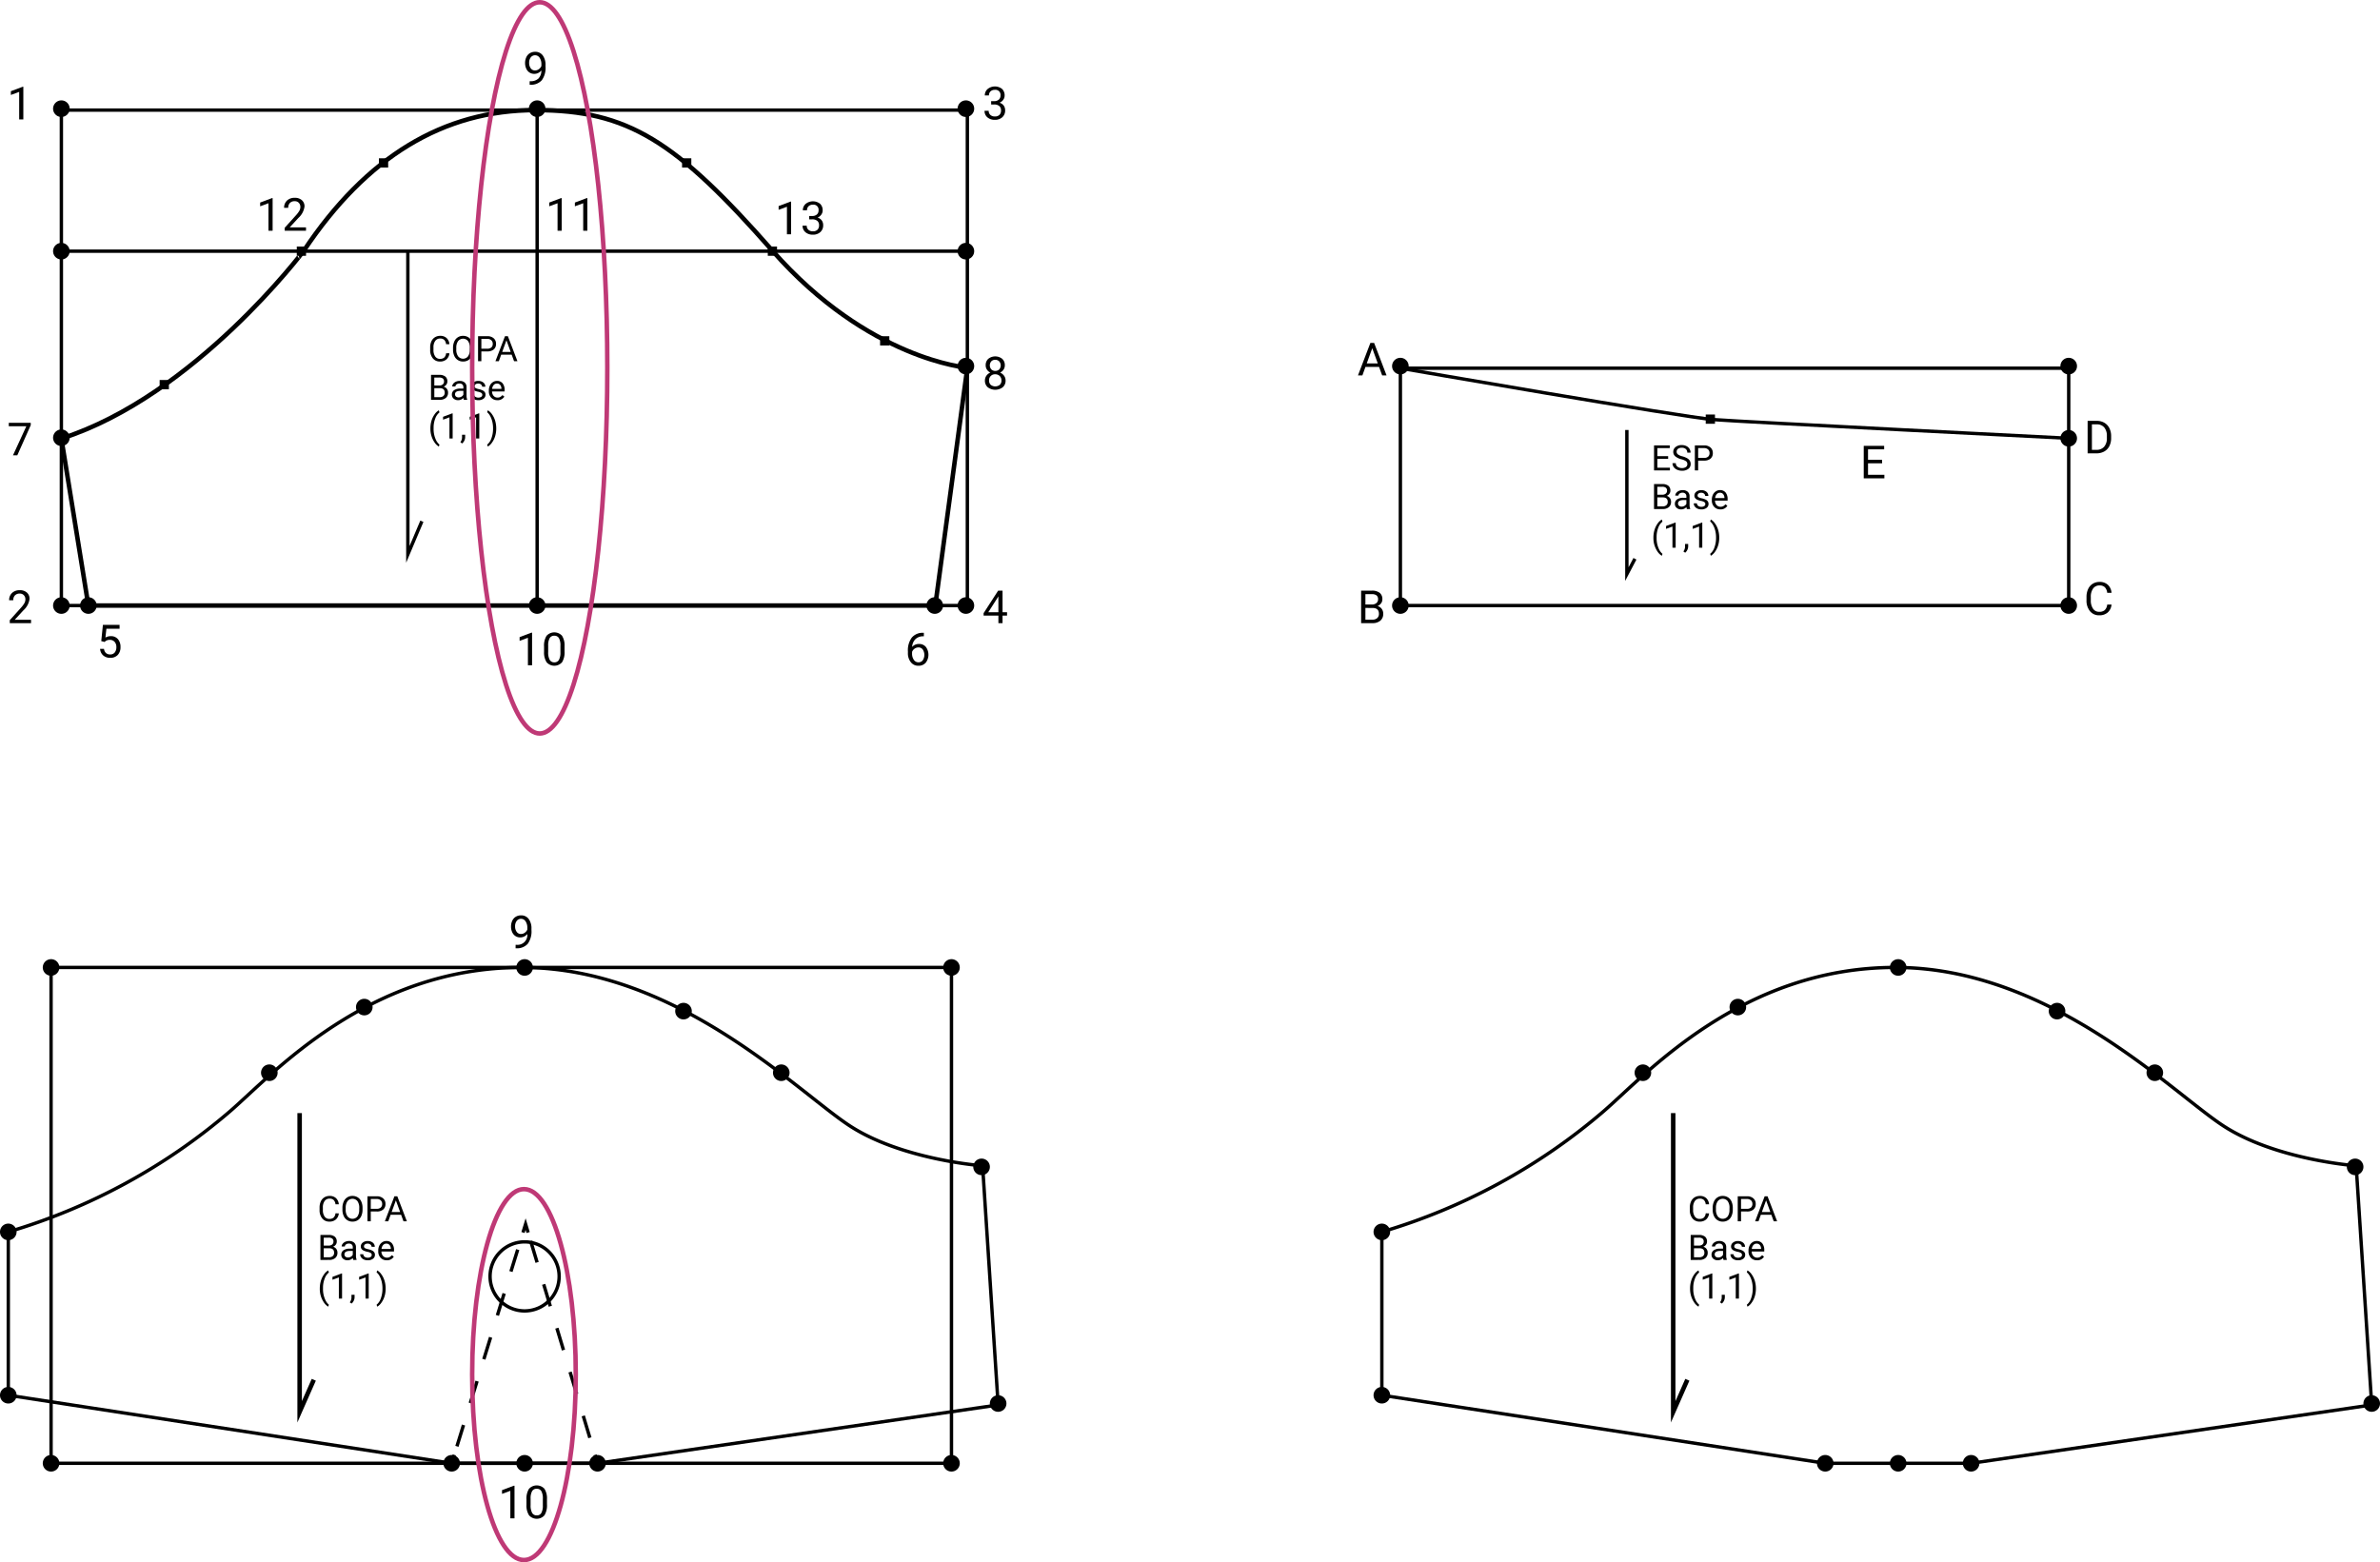 <svg xmlns="http://www.w3.org/2000/svg" xmlns:xlink="http://www.w3.org/1999/xlink" width="528.311" height="346.844" viewBox="0 0 528.311 346.844">
  <defs>
    <clipPath id="clip-path">
      <rect id="Rectángulo_6982" data-name="Rectángulo 6982" width="528.311" height="325.687" fill="none"/>
    </clipPath>
  </defs>
  <g id="Grupo_87764" data-name="Grupo 87764" transform="translate(2612.311 7313.844)">
    <g id="Grupo_87761" data-name="Grupo 87761" transform="translate(-2612.311 -7302.344)">
      <g id="Grupo_87757" data-name="Grupo 87757" clip-path="url(#clip-path)">
        <path id="Trazado_111982" data-name="Trazado 111982" d="M17.462,89.508l5.992,37.076h188l7.116-52.805s-21.952-1.724-43.285-25.99-32-31.2-52.532-31.2-37.6,10.4-51.465,31.2C71.29,47.789,47.1,80.029,17.462,89.508Z" transform="translate(-3.838 -3.646)" fill="none" stroke="#000" stroke-miterlimit="10" stroke-width="1"/>
        <rect id="Rectángulo_6972" data-name="Rectángulo 6972" width="201.11" height="109.995" transform="translate(13.624 12.943)" fill="none" stroke="#000" stroke-miterlimit="10" stroke-width="0.75"/>
        <rect id="Rectángulo_6973" data-name="Rectángulo 6973" width="199.872" height="110.081" transform="translate(11.337 203.286)" fill="none" stroke="#000" stroke-miterlimit="10" stroke-width="0.75"/>
        <path id="Trazado_111983" data-name="Trazado 111983" d="M2.358,319.258V355.52l98.425,15.109H133.16l88.927-12.95-3.453-53.1s-18.131-1.3-29.787-9.065-38.421-34.966-72.524-34.966-55.256,23.743-64.753,31.945A133.493,133.493,0,0,1,2.358,319.258Z" transform="translate(-0.518 -57.263)" fill="none" stroke="#000" stroke-miterlimit="10" stroke-width="0.75"/>
        <line id="Línea_205" data-name="Línea 205" x1="0.562" y1="1.868" transform="translate(132.08 311.499)" fill="none" stroke="#000" stroke-miterlimit="10" stroke-width="0.75"/>
        <line id="Línea_206" data-name="Línea 206" x1="13.135" y1="43.667" transform="translate(117.802 264.035)" fill="none" stroke="#000" stroke-miterlimit="10" stroke-width="0.75" stroke-dasharray="5.082 5.082"/>
        <path id="Trazado_111984" data-name="Trazado 111984" d="M149.933,335.451l-.562-1.868-.576,1.864" transform="translate(-32.702 -73.314)" fill="none" stroke="#000" stroke-miterlimit="10" stroke-width="0.75"/>
        <line id="Línea_207" data-name="Línea 207" x1="13.492" y2="43.674" transform="translate(101.428 265.93)" fill="none" stroke="#000" stroke-miterlimit="10" stroke-width="0.75" stroke-dasharray="5.094 5.094"/>
        <line id="Línea_208" data-name="Línea 208" x1="0.576" y2="1.864" transform="translate(100.265 311.503)" fill="none" stroke="#000" stroke-miterlimit="10" stroke-width="0.75"/>
        <path id="Trazado_111985" data-name="Trazado 111985" d="M154.763,346.3a7.666,7.666,0,1,1-7.666-7.667A7.666,7.666,0,0,1,154.763,346.3Z" transform="translate(-30.644 -74.424)" fill="none" stroke="#000" stroke-miterlimit="10" stroke-width="0.75"/>
        <rect id="Rectángulo_6974" data-name="Rectángulo 6974" width="148.358" height="52.695" transform="translate(310.854 70.243)" fill="none" stroke="#000" stroke-miterlimit="10" stroke-width="0.75"/>
        <path id="Trazado_111986" data-name="Trazado 111986" d="M398.417,90.03s62.767,10.893,69.51,11.412,78.848,4.15,78.848,4.15" transform="translate(-87.563 -19.787)" fill="none" stroke="#000" stroke-miterlimit="10" stroke-width="0.75"/>
        <path id="Trazado_111987" data-name="Trazado 111987" d="M276.128,15.666a1.84,1.84,0,1,1-1.84-1.84,1.84,1.84,0,0,1,1.84,1.84" transform="translate(-59.878 -3.039)"/>
        <path id="Trazado_111988" data-name="Trazado 111988" d="M154.145,15.666a1.84,1.84,0,1,1-1.84-1.84,1.84,1.84,0,0,1,1.84,1.84" transform="translate(-33.069 -3.039)"/>
        <path id="Trazado_111989" data-name="Trazado 111989" d="M18.784,15.666a1.84,1.84,0,1,1-1.84-1.84,1.84,1.84,0,0,1,1.84,1.84" transform="translate(-3.32 -3.039)"/>
        <path id="Trazado_111990" data-name="Trazado 111990" d="M18.784,56.215a1.84,1.84,0,1,1-1.84-1.84,1.84,1.84,0,0,1,1.84,1.84" transform="translate(-3.32 -11.95)"/>
        <path id="Trazado_111991" data-name="Trazado 111991" d="M18.784,109.3a1.84,1.84,0,1,1-1.84-1.84,1.84,1.84,0,0,1,1.84,1.84" transform="translate(-3.32 -23.617)"/>
        <path id="Trazado_111992" data-name="Trazado 111992" d="M276.128,56.215a1.84,1.84,0,1,1-1.84-1.84,1.84,1.84,0,0,1,1.84,1.84" transform="translate(-59.878 -11.95)"/>
        <path id="Trazado_111993" data-name="Trazado 111993" d="M276.128,88.918a1.84,1.84,0,1,1-1.84-1.84,1.84,1.84,0,0,1,1.84,1.84" transform="translate(-59.878 -19.138)"/>
        <path id="Trazado_111994" data-name="Trazado 111994" d="M276.128,157.05a1.84,1.84,0,1,1-1.84-1.84,1.84,1.84,0,0,1,1.84,1.84" transform="translate(-59.878 -34.112)"/>
        <path id="Trazado_111995" data-name="Trazado 111995" d="M267.268,157.05a1.84,1.84,0,1,1-1.84-1.84,1.84,1.84,0,0,1,1.84,1.84" transform="translate(-57.931 -34.112)"/>
        <path id="Trazado_111996" data-name="Trazado 111996" d="M154.145,157.05a1.84,1.84,0,1,1-1.84-1.84,1.84,1.84,0,0,1,1.84,1.84" transform="translate(-33.069 -34.112)"/>
        <path id="Trazado_111997" data-name="Trazado 111997" d="M18.784,157.05a1.84,1.84,0,1,1-1.84-1.84,1.84,1.84,0,0,1,1.84,1.84" transform="translate(-3.32 -34.112)"/>
        <path id="Trazado_111998" data-name="Trazado 111998" d="M15.852,260.031a1.84,1.84,0,1,1-1.84-1.84,1.84,1.84,0,0,1,1.84,1.84" transform="translate(-2.675 -56.744)"/>
        <path id="Trazado_111999" data-name="Trazado 111999" d="M272.025,260.031a1.84,1.84,0,1,1-1.84-1.84,1.84,1.84,0,0,1,1.84,1.84" transform="translate(-58.976 -56.744)"/>
        <path id="Trazado_112000" data-name="Trazado 112000" d="M15.852,401.12a1.84,1.84,0,1,1-1.84-1.84,1.84,1.84,0,0,1,1.84,1.84" transform="translate(-2.675 -87.753)"/>
        <path id="Trazado_112001" data-name="Trazado 112001" d="M3.68,381.754a1.84,1.84,0,1,1-1.84-1.84,1.84,1.84,0,0,1,1.84,1.84" transform="translate(0 -83.496)"/>
        <path id="Trazado_112002" data-name="Trazado 112002" d="M3.68,335.278a1.84,1.84,0,1,1-1.84-1.84,1.84,1.84,0,0,1,1.84,1.84" transform="translate(0 -73.282)"/>
        <path id="Trazado_112003" data-name="Trazado 112003" d="M285.3,384.112a1.84,1.84,0,1,1-1.84-1.84,1.84,1.84,0,0,1,1.84,1.84" transform="translate(-61.894 -84.015)"/>
        <path id="Trazado_112004" data-name="Trazado 112004" d="M280.588,316.776a1.84,1.84,0,1,1-1.84-1.84,1.84,1.84,0,0,1,1.84,1.84" transform="translate(-60.858 -69.216)"/>
        <path id="Trazado_112005" data-name="Trazado 112005" d="M223.6,289.989a1.84,1.84,0,1,1-1.84-1.84,1.84,1.84,0,0,1,1.84,1.84" transform="translate(-48.333 -63.329)"/>
        <path id="Trazado_112006" data-name="Trazado 112006" d="M195.782,272.458a1.84,1.84,0,1,1-1.84-1.84,1.84,1.84,0,0,1,1.84,1.84" transform="translate(-42.22 -59.476)"/>
        <path id="Trazado_112007" data-name="Trazado 112007" d="M150.578,260.031a1.84,1.84,0,1,1-1.84-1.84,1.84,1.84,0,0,1,1.84,1.84" transform="translate(-32.285 -56.744)"/>
        <path id="Trazado_112008" data-name="Trazado 112008" d="M104.965,271.309a1.84,1.84,0,1,1-1.84-1.84,1.84,1.84,0,0,1,1.84,1.84" transform="translate(-22.26 -59.223)"/>
        <path id="Trazado_112009" data-name="Trazado 112009" d="M77.95,289.989a1.84,1.84,0,1,1-1.84-1.84,1.84,1.84,0,0,1,1.84,1.84" transform="translate(-16.323 -63.329)"/>
        <path id="Trazado_112010" data-name="Trazado 112010" d="M272.025,401.12a1.84,1.84,0,1,1-1.84-1.84,1.84,1.84,0,0,1,1.84,1.84" transform="translate(-58.976 -87.753)"/>
        <path id="Trazado_112011" data-name="Trazado 112011" d="M171.327,401.12a1.84,1.84,0,1,1-1.84-1.84,1.84,1.84,0,0,1,1.84,1.84" transform="translate(-36.845 -87.753)"/>
        <path id="Trazado_112012" data-name="Trazado 112012" d="M150.578,401.12a1.84,1.84,0,1,1-1.84-1.84,1.84,1.84,0,0,1,1.84,1.84" transform="translate(-32.285 -87.753)"/>
        <path id="Trazado_112013" data-name="Trazado 112013" d="M129.83,401.12a1.84,1.84,0,1,1-1.84-1.84,1.84,1.84,0,0,1,1.84,1.84" transform="translate(-27.725 -87.753)"/>
        <path id="Trazado_112014" data-name="Trazado 112014" d="M26.464,157.05a1.84,1.84,0,1,1-1.84-1.84,1.84,1.84,0,0,1,1.84,1.84" transform="translate(-5.007 -34.112)"/>
        <rect id="Rectángulo_6975" data-name="Rectángulo 6975" width="2.053" height="2.053" transform="translate(151.406 23.642)"/>
        <rect id="Rectángulo_6976" data-name="Rectángulo 6976" width="2.053" height="2.053" transform="translate(84.112 23.642)"/>
        <rect id="Rectángulo_6977" data-name="Rectángulo 6977" width="2.053" height="2.053" transform="translate(170.435 43.238)"/>
        <rect id="Rectángulo_6978" data-name="Rectángulo 6978" width="2.053" height="2.053" transform="translate(195.362 63.146)"/>
        <rect id="Rectángulo_6979" data-name="Rectángulo 6979" width="2.053" height="2.053" transform="translate(35.437 72.866)"/>
        <rect id="Rectángulo_6980" data-name="Rectángulo 6980" width="2.053" height="2.053" transform="translate(65.881 43.238)"/>
        <line id="Línea_209" data-name="Línea 209" y2="110.31" transform="translate(119.236 12.627)" fill="none" stroke="#000" stroke-miterlimit="10" stroke-width="0.75"/>
        <line id="Línea_210" data-name="Línea 210" x1="200.785" transform="translate(13.625 44.265)" fill="none" stroke="#000" stroke-miterlimit="10" stroke-width="0.75"/>
        <path id="Trazado_112015" data-name="Trazado 112015" d="M116.036,56.733v67.319l3.112-7.354" transform="translate(-25.502 -12.469)" fill="none" stroke="#000" stroke-miterlimit="10" stroke-width="0.75"/>
        <path id="Trazado_112016" data-name="Trazado 112016" d="M85.25,302V368.31l3.14-7.11" transform="translate(-18.736 -66.373)" fill="none" stroke="#000" stroke-miterlimit="10" stroke-width="1"/>
        <path id="Trazado_112017" data-name="Trazado 112017" d="M393.146,319.258V355.52l98.425,15.109h32.377l88.927-12.95-3.453-53.1s-18.131-1.3-29.787-9.065-38.42-34.966-72.524-34.966-55.256,23.743-64.753,31.945A133.493,133.493,0,0,1,393.146,319.258Z" transform="translate(-86.404 -57.263)" fill="none" stroke="#000" stroke-miterlimit="10" stroke-width="0.75"/>
        <path id="Trazado_112018" data-name="Trazado 112018" d="M394.467,381.754a1.84,1.84,0,1,1-1.84-1.84,1.84,1.84,0,0,1,1.84,1.84" transform="translate(-85.886 -83.496)"/>
        <path id="Trazado_112019" data-name="Trazado 112019" d="M394.467,335.278a1.84,1.84,0,1,1-1.84-1.84,1.84,1.84,0,0,1,1.84,1.84" transform="translate(-85.886 -73.282)"/>
        <path id="Trazado_112020" data-name="Trazado 112020" d="M676.092,384.112a1.84,1.84,0,1,1-1.84-1.84,1.84,1.84,0,0,1,1.84,1.84" transform="translate(-147.781 -84.015)"/>
        <path id="Trazado_112021" data-name="Trazado 112021" d="M671.375,316.776a1.84,1.84,0,1,1-1.84-1.84,1.84,1.84,0,0,1,1.84,1.84" transform="translate(-146.744 -69.216)"/>
        <path id="Trazado_112022" data-name="Trazado 112022" d="M614.388,289.989a1.84,1.84,0,1,1-1.84-1.84,1.84,1.84,0,0,1,1.84,1.84" transform="translate(-134.22 -63.329)"/>
        <path id="Trazado_112023" data-name="Trazado 112023" d="M586.568,272.458a1.84,1.84,0,1,1-1.84-1.84,1.84,1.84,0,0,1,1.84,1.84" transform="translate(-128.106 -59.476)"/>
        <path id="Trazado_112024" data-name="Trazado 112024" d="M541.366,260.031a1.84,1.84,0,1,1-1.84-1.84,1.84,1.84,0,0,1,1.84,1.84" transform="translate(-118.171 -56.744)"/>
        <path id="Trazado_112025" data-name="Trazado 112025" d="M495.753,271.309a1.84,1.84,0,1,1-1.84-1.84,1.841,1.841,0,0,1,1.84,1.84" transform="translate(-108.146 -59.223)"/>
        <path id="Trazado_112026" data-name="Trazado 112026" d="M399.739,88.918a1.84,1.84,0,1,1-1.84-1.84,1.84,1.84,0,0,1,1.84,1.84" transform="translate(-87.045 -19.138)"/>
        <path id="Trazado_112027" data-name="Trazado 112027" d="M589.885,88.918a1.84,1.84,0,1,1-1.84-1.84,1.84,1.84,0,0,1,1.84,1.84" transform="translate(-128.835 -19.138)"/>
        <path id="Trazado_112028" data-name="Trazado 112028" d="M589.885,109.457a1.84,1.84,0,1,1-1.84-1.839,1.84,1.84,0,0,1,1.84,1.839" transform="translate(-128.835 -23.652)"/>
        <path id="Trazado_112029" data-name="Trazado 112029" d="M589.885,157.05a1.84,1.84,0,1,1-1.84-1.84,1.84,1.84,0,0,1,1.84,1.84" transform="translate(-128.835 -34.112)"/>
        <path id="Trazado_112030" data-name="Trazado 112030" d="M399.739,157.05a1.84,1.84,0,1,1-1.84-1.84,1.84,1.84,0,0,1,1.84,1.84" transform="translate(-87.045 -34.112)"/>
        <path id="Trazado_112031" data-name="Trazado 112031" d="M468.737,289.989a1.84,1.84,0,1,1-1.84-1.84,1.84,1.84,0,0,1,1.84,1.84" transform="translate(-102.209 -63.329)"/>
        <path id="Trazado_112032" data-name="Trazado 112032" d="M562.114,401.12a1.84,1.84,0,1,1-1.84-1.84,1.84,1.84,0,0,1,1.84,1.84" transform="translate(-122.731 -87.753)"/>
        <path id="Trazado_112033" data-name="Trazado 112033" d="M541.366,401.12a1.84,1.84,0,1,1-1.84-1.84,1.84,1.84,0,0,1,1.84,1.84" transform="translate(-118.171 -87.753)"/>
        <path id="Trazado_112034" data-name="Trazado 112034" d="M520.617,401.12a1.84,1.84,0,1,1-1.84-1.84,1.84,1.84,0,0,1,1.84,1.84" transform="translate(-113.611 -87.753)"/>
        <path id="Trazado_112035" data-name="Trazado 112035" d="M476.037,302V368.31l3.14-7.11" transform="translate(-104.622 -66.373)" fill="none" stroke="#000" stroke-miterlimit="10" stroke-width="1"/>
        <rect id="Rectángulo_6981" data-name="Rectángulo 6981" width="2.053" height="2.053" transform="translate(378.637 80.528)"/>
        <path id="Trazado_112036" data-name="Trazado 112036" d="M462.858,107.618v31.988l1.79-3.4" transform="translate(-101.726 -23.652)" fill="none" stroke="#000" stroke-miterlimit="10" stroke-width="0.75"/>
        <path id="Trazado_112037" data-name="Trazado 112037" d="M153.006,4.14a2.248,2.248,0,0,1-.686.55,1.868,1.868,0,0,1-.874.208,1.92,1.92,0,0,1-1.087-.307,2,2,0,0,1-.716-.864,2.944,2.944,0,0,1-.253-1.23,2.991,2.991,0,0,1,.275-1.3,2.015,2.015,0,0,1,.779-.886A2.228,2.228,0,0,1,151.624,0a2.015,2.015,0,0,1,1.687.8,3.492,3.492,0,0,1,.616,2.182v.267a4.661,4.661,0,0,1-.832,3.073,3.194,3.194,0,0,1-2.511.993h-.178V6.536h.193a2.521,2.521,0,0,0,1.743-.591,2.529,2.529,0,0,0,.664-1.806m-1.411,0a1.414,1.414,0,0,0,.849-.282,1.654,1.654,0,0,0,.567-.7V2.792a2.521,2.521,0,0,0-.391-1.465,1.2,1.2,0,0,0-1.961-.1,1.909,1.909,0,0,0-.366,1.22,1.989,1.989,0,0,0,.354,1.216,1.12,1.12,0,0,0,.948.477" transform="translate(-32.832 0)"/>
        <path id="Trazado_112038" data-name="Trazado 112038" d="M149.006,249.863a2.247,2.247,0,0,1-.686.55,1.867,1.867,0,0,1-.874.208,1.92,1.92,0,0,1-1.087-.307,2,2,0,0,1-.716-.865,2.944,2.944,0,0,1-.253-1.23,2.991,2.991,0,0,1,.275-1.3,2.015,2.015,0,0,1,.779-.886,2.228,2.228,0,0,1,1.179-.307,2.015,2.015,0,0,1,1.687.8,3.492,3.492,0,0,1,.616,2.181v.267a4.661,4.661,0,0,1-.832,3.073,3.194,3.194,0,0,1-2.511.993h-.178v-.778h.193a2.182,2.182,0,0,0,2.407-2.4m-1.411,0a1.413,1.413,0,0,0,.849-.282,1.654,1.654,0,0,0,.567-.7v-.367a2.521,2.521,0,0,0-.391-1.465,1.2,1.2,0,0,0-1.961-.1,1.909,1.909,0,0,0-.366,1.22,1.989,1.989,0,0,0,.354,1.216,1.12,1.12,0,0,0,.948.478" transform="translate(-31.953 -54.004)"/>
        <path id="Trazado_112039" data-name="Trazado 112039" d="M281.569,13.125h.688a1.509,1.509,0,0,0,1.021-.342,1.143,1.143,0,0,0,.371-.9,1.119,1.119,0,0,0-1.263-1.268,1.313,1.313,0,0,0-.948.339,1.186,1.186,0,0,0-.354.9h-.916a1.838,1.838,0,0,1,.627-1.424,2.577,2.577,0,0,1,3.192-.027,1.951,1.951,0,0,1,.579,1.5,1.583,1.583,0,0,1-.3.911,1.842,1.842,0,0,1-.829.659,1.767,1.767,0,0,1,.918.623,1.736,1.736,0,0,1,.325,1.065,1.965,1.965,0,0,1-.634,1.54,2.371,2.371,0,0,1-1.649.57,2.438,2.438,0,0,1-1.652-.549,1.824,1.824,0,0,1-.637-1.451h.921a1.177,1.177,0,0,0,.371.911,1.413,1.413,0,0,0,1,.342,1.386,1.386,0,0,0,1.015-.346,1.339,1.339,0,0,0,.352-1,1.211,1.211,0,0,0-.386-.966,1.688,1.688,0,0,0-1.115-.347h-.688Z" transform="translate(-61.56 -2.168)"/>
        <path id="Trazado_112040" data-name="Trazado 112040" d="M284.635,88.65a1.671,1.671,0,0,1-.285.961,1.931,1.931,0,0,1-.77.659,2.065,2.065,0,0,1,.894.708,1.784,1.784,0,0,1,.329,1.055,1.884,1.884,0,0,1-.632,1.49,2.768,2.768,0,0,1-3.328,0,1.894,1.894,0,0,1-.626-1.488,1.838,1.838,0,0,1,.319-1.055,1.99,1.99,0,0,1,.885-.713,1.894,1.894,0,0,1-.758-.659,1.7,1.7,0,0,1-.277-.956,1.861,1.861,0,0,1,.584-1.446,2.48,2.48,0,0,1,3.078,0,1.86,1.86,0,0,1,.587,1.446m-.747,3.363a1.329,1.329,0,0,0-.384-.985,1.362,1.362,0,0,0-1-.382,1.29,1.29,0,0,0-1.367,1.367,1.28,1.28,0,0,0,.364.966,1.626,1.626,0,0,0,2.023,0,1.278,1.278,0,0,0,.367-.964m-1.377-4.591a1.184,1.184,0,0,0-.875.335,1.382,1.382,0,0,0,0,1.8,1.307,1.307,0,0,0,1.757,0,1.354,1.354,0,0,0-.012-1.785,1.166,1.166,0,0,0-.867-.346" transform="translate(-61.585 -19.048)"/>
        <path id="Trazado_112041" data-name="Trazado 112041" d="M391.035,88.165h-3.021l-.679,1.887h-.981l2.754-7.211h.832l2.759,7.211h-.976Zm-2.734-.778h2.451l-1.228-3.373Z" transform="translate(-84.912 -18.207)"/>
        <path id="Trazado_112042" data-name="Trazado 112042" d="M593.945,112.227v-7.212h2.036a3.274,3.274,0,0,1,1.664.417,2.815,2.815,0,0,1,1.117,1.184,3.852,3.852,0,0,1,.4,1.763v.461a3.859,3.859,0,0,1-.394,1.787,2.762,2.762,0,0,1-1.124,1.179,3.492,3.492,0,0,1-1.7.421Zm.951-6.434v5.656h1a2.176,2.176,0,0,0,1.711-.683,2.827,2.827,0,0,0,.612-1.949v-.421a2.872,2.872,0,0,0-.577-1.911,2.053,2.053,0,0,0-1.637-.691Z" transform="translate(-130.535 -23.08)"/>
        <path id="Trazado_112043" data-name="Trazado 112043" d="M534.33,116H531.2v2.555h3.63v.778h-4.581v-7.211h4.532v.777H531.2v2.323h3.125Z" transform="translate(-116.538 -24.641)"/>
        <path id="Trazado_112044" data-name="Trazado 112044" d="M599.18,155.867a2.649,2.649,0,0,1-.845,1.766,2.762,2.762,0,0,1-1.889.623,2.541,2.541,0,0,1-2.048-.917,3.681,3.681,0,0,1-.77-2.451v-.694a4.094,4.094,0,0,1,.36-1.767,2.685,2.685,0,0,1,1.017-1.172,2.84,2.84,0,0,1,1.525-.408,2.6,2.6,0,0,1,1.842.642,2.681,2.681,0,0,1,.808,1.775h-.957a2.075,2.075,0,0,0-.537-1.251,1.627,1.627,0,0,0-1.157-.388,1.7,1.7,0,0,0-1.429.674,3.1,3.1,0,0,0-.518,1.919v.7a3.183,3.183,0,0,0,.492,1.869,1.584,1.584,0,0,0,1.372.694,1.838,1.838,0,0,0,1.216-.359,2,2,0,0,0,.561-1.251Z" transform="translate(-130.466 -33.152)"/>
        <path id="Trazado_112045" data-name="Trazado 112045" d="M387.249,160.541V153.33h2.358a2.736,2.736,0,0,1,1.766.485,1.749,1.749,0,0,1,.591,1.436,1.462,1.462,0,0,1-.287.894,1.867,1.867,0,0,1-.783.6,1.675,1.675,0,0,1,.924.622,1.783,1.783,0,0,1,.339,1.092,1.93,1.93,0,0,1-.629,1.525,2.6,2.6,0,0,1-1.778.555Zm.951-4.136h1.436a1.507,1.507,0,0,0,1-.312,1.05,1.05,0,0,0,.374-.849,1.031,1.031,0,0,0-.346-.866,1.7,1.7,0,0,0-1.055-.271H388.2Zm0,.763v2.6h1.57a1.513,1.513,0,0,0,1.048-.344,1.209,1.209,0,0,0,.384-.949q0-1.3-1.417-1.3Z" transform="translate(-85.108 -33.698)"/>
        <path id="Trazado_112046" data-name="Trazado 112046" d="M284.048,158.119h1v.747h-1v1.674h-.921v-1.674h-3.283v-.539l3.229-5h.975Zm-3.165,0h2.243v-3.536l-.108.2Z" transform="translate(-61.503 -33.698)"/>
        <path id="Trazado_112047" data-name="Trazado 112047" d="M261.847,165.321v.778h-.168a2.413,2.413,0,0,0-1.7.634,2.638,2.638,0,0,0-.733,1.728,1.955,1.955,0,0,1,1.555-.654,1.869,1.869,0,0,1,1.5.664,2.906,2.906,0,0,1-.044,3.5,2.086,2.086,0,0,1-1.627.669,2.059,2.059,0,0,1-1.679-.794,3.152,3.152,0,0,1-.644-2.048v-.352a4.748,4.748,0,0,1,.85-3.044,3.117,3.117,0,0,1,2.528-1.077Zm-1.2,3.249a1.539,1.539,0,0,0-1.416.991v.336a2.363,2.363,0,0,0,.4,1.436,1.2,1.2,0,0,0,1,.545,1.167,1.167,0,0,0,.974-.456,2.19,2.19,0,0,0-.005-2.395,1.152,1.152,0,0,0-.953-.458" transform="translate(-56.77 -36.334)"/>
        <path id="Trazado_112048" data-name="Trazado 112048" d="M150.6,172.528h-.921v-6.107l-1.847.679v-.832l2.625-.986h.144Z" transform="translate(-32.491 -36.325)"/>
        <path id="Trazado_112049" data-name="Trazado 112049" d="M159.337,169.434a4.2,4.2,0,0,1-.549,2.392,2.284,2.284,0,0,1-3.428.017,3.977,3.977,0,0,1-.574-2.285v-1.223a4.1,4.1,0,0,1,.549-2.363,2.326,2.326,0,0,1,3.438-.027,3.956,3.956,0,0,1,.564,2.3Zm-.916-1.253a3.358,3.358,0,0,0-.327-1.7,1.125,1.125,0,0,0-1.035-.532,1.11,1.11,0,0,0-1.025.53,3.281,3.281,0,0,0-.332,1.629v1.466a3.408,3.408,0,0,0,.339,1.726,1.122,1.122,0,0,0,1.028.557,1.108,1.108,0,0,0,1.008-.525,3.292,3.292,0,0,0,.344-1.654Z" transform="translate(-34.018 -36.307)"/>
        <path id="Trazado_112050" data-name="Trazado 112050" d="M145.6,415.26h-.921v-6.107l-1.847.679V409l2.625-.986h.144Z" transform="translate(-31.392 -89.672)"/>
        <path id="Trazado_112051" data-name="Trazado 112051" d="M154.337,412.166a4.2,4.2,0,0,1-.549,2.392,2.284,2.284,0,0,1-3.428.017,3.977,3.977,0,0,1-.574-2.285v-1.223a4.1,4.1,0,0,1,.549-2.363,2.326,2.326,0,0,1,3.438-.027,3.956,3.956,0,0,1,.564,2.3Zm-.916-1.253a3.358,3.358,0,0,0-.327-1.7,1.125,1.125,0,0,0-1.035-.532,1.11,1.11,0,0,0-1.025.53,3.281,3.281,0,0,0-.332,1.629v1.466a3.408,3.408,0,0,0,.339,1.726,1.122,1.122,0,0,0,1.028.557,1.107,1.107,0,0,0,1.008-.525,3.292,3.292,0,0,0,.344-1.654Z" transform="translate(-32.92 -89.654)"/>
        <path id="Trazado_112052" data-name="Trazado 112052" d="M159.029,48.877h-.921V42.77l-1.847.679v-.832l2.625-.986h.144Z" transform="translate(-34.342 -9.149)"/>
        <path id="Trazado_112053" data-name="Trazado 112053" d="M166.328,48.877h-.921V42.77l-1.847.679v-.832l2.625-.986h.144Z" transform="translate(-35.947 -9.149)"/>
        <path id="Trazado_112054" data-name="Trazado 112054" d="M126.656,84.691a2.04,2.04,0,0,1-.65,1.358,2.129,2.129,0,0,1-1.453.478,1.955,1.955,0,0,1-1.575-.705,2.832,2.832,0,0,1-.593-1.886V83.4a3.176,3.176,0,0,1,.276-1.361,2.061,2.061,0,0,1,.783-.9,2.177,2.177,0,0,1,1.173-.314,2,2,0,0,1,1.417.493,2.066,2.066,0,0,1,.621,1.366h-.735a1.6,1.6,0,0,0-.414-.964,1.253,1.253,0,0,0-.889-.3,1.309,1.309,0,0,0-1.1.519,2.382,2.382,0,0,0-.4,1.475v.538A2.448,2.448,0,0,0,123.5,85.4a1.219,1.219,0,0,0,1.056.534,1.405,1.405,0,0,0,.935-.276,1.534,1.534,0,0,0,.433-.962Z" transform="translate(-26.897 -17.764)"/>
        <path id="Trazado_112055" data-name="Trazado 112055" d="M133.35,83.857a3.436,3.436,0,0,1-.275,1.423,2.078,2.078,0,0,1-.777.928,2.142,2.142,0,0,1-1.173.32,2.071,2.071,0,0,1-1.949-1.241,3.287,3.287,0,0,1-.287-1.381v-.4a3.386,3.386,0,0,1,.278-1.414,2.06,2.06,0,0,1,1.951-1.265,2.153,2.153,0,0,1,1.176.322,2.075,2.075,0,0,1,.783.933,3.451,3.451,0,0,1,.275,1.423Zm-.728-.358a2.485,2.485,0,0,0-.4-1.514,1.411,1.411,0,0,0-2.2,0,2.44,2.44,0,0,0-.41,1.465v.407a2.487,2.487,0,0,0,.4,1.5,1.407,1.407,0,0,0,2.2.03,2.477,2.477,0,0,0,.4-1.48Z" transform="translate(-28.327 -17.764)"/>
        <path id="Trazado_112056" data-name="Trazado 112056" d="M136.745,84.3v2.171h-.732V80.925h2.046a2.056,2.056,0,0,1,1.426.465A1.576,1.576,0,0,1,140,82.62a1.557,1.557,0,0,1-.5,1.244,2.153,2.153,0,0,1-1.447.436Zm0-.6h1.314a1.315,1.315,0,0,0,.9-.276,1.014,1.014,0,0,0,.313-.8,1.046,1.046,0,0,0-.313-.794,1.233,1.233,0,0,0-.857-.309h-1.355Z" transform="translate(-29.893 -17.785)"/>
        <path id="Trazado_112057" data-name="Trazado 112057" d="M144.559,85.021h-2.324l-.522,1.451h-.754l2.118-5.547h.64l2.122,5.547h-.751Zm-2.1-.6h1.886l-.945-2.594Z" transform="translate(-30.98 -17.786)"/>
        <path id="Trazado_112058" data-name="Trazado 112058" d="M122.63,97.473V91.926h1.813a2.1,2.1,0,0,1,1.358.373,1.343,1.343,0,0,1,.456,1.1,1.128,1.128,0,0,1-.221.688,1.435,1.435,0,0,1-.6.463,1.28,1.28,0,0,1,.711.478,1.371,1.371,0,0,1,.261.84,1.48,1.48,0,0,1-.484,1.173,2,2,0,0,1-1.368.427Zm.731-3.181h1.1a1.157,1.157,0,0,0,.768-.24.806.806,0,0,0,.288-.653.793.793,0,0,0-.267-.666,1.309,1.309,0,0,0-.811-.208h-1.082Zm0,.587v2h1.208a1.166,1.166,0,0,0,.806-.265.93.93,0,0,0,.295-.73q0-1-1.09-1Z" transform="translate(-26.951 -20.203)"/>
        <path id="Trazado_112059" data-name="Trazado 112059" d="M131.225,97.853a1.488,1.488,0,0,1-.1-.434,1.573,1.573,0,0,1-1.173.51,1.454,1.454,0,0,1-1-.345,1.116,1.116,0,0,1-.39-.874,1.164,1.164,0,0,1,.489-1,2.307,2.307,0,0,1,1.378-.357h.685V95.03a.79.79,0,0,0-.221-.588.889.889,0,0,0-.652-.219,1.03,1.03,0,0,0-.632.19.56.56,0,0,0-.255.461h-.709a.973.973,0,0,1,.219-.6,1.506,1.506,0,0,1,.595-.456,2.015,2.015,0,0,1,.825-.166,1.632,1.632,0,0,1,1.117.356,1.285,1.285,0,0,1,.419.981v1.9a2.33,2.33,0,0,0,.144.9v.061Zm-1.17-.538a1.243,1.243,0,0,0,.629-.171,1.034,1.034,0,0,0,.43-.446v-.847h-.552q-1.3,0-1.3.759a.642.642,0,0,0,.221.518.852.852,0,0,0,.568.186" transform="translate(-28.255 -20.583)"/>
        <path id="Trazado_112060" data-name="Trazado 112060" d="M136.5,96.76a.519.519,0,0,0-.215-.444,2.075,2.075,0,0,0-.751-.272,3.56,3.56,0,0,1-.85-.275,1.2,1.2,0,0,1-.464-.381.909.909,0,0,1-.151-.526,1.068,1.068,0,0,1,.428-.857,1.671,1.671,0,0,1,1.1-.35,1.721,1.721,0,0,1,1.137.361,1.149,1.149,0,0,1,.436.926h-.708a.636.636,0,0,0-.246-.5.92.92,0,0,0-.619-.209.962.962,0,0,0-.6.168.528.528,0,0,0-.217.438.429.429,0,0,0,.2.385,2.47,2.47,0,0,0,.73.248,3.8,3.8,0,0,1,.855.282,1.26,1.26,0,0,1,.486.394.971.971,0,0,1,.158.563,1.056,1.056,0,0,1-.442.886,1.859,1.859,0,0,1-1.147.333,2.074,2.074,0,0,1-.876-.176,1.415,1.415,0,0,1-.6-.489,1.181,1.181,0,0,1-.215-.68h.7a.734.734,0,0,0,.284.563,1.1,1.1,0,0,0,.7.208,1.14,1.14,0,0,0,.642-.162.5.5,0,0,0,.242-.432" transform="translate(-29.435 -20.583)"/>
        <path id="Trazado_112061" data-name="Trazado 112061" d="M140.969,97.928a1.8,1.8,0,0,1-1.364-.55,2.044,2.044,0,0,1-.526-1.472v-.13a2.475,2.475,0,0,1,.235-1.1,1.826,1.826,0,0,1,.655-.754,1.643,1.643,0,0,1,.912-.272,1.543,1.543,0,0,1,1.25.53,2.3,2.3,0,0,1,.446,1.516v.293h-2.792a1.466,1.466,0,0,0,.356.985,1.12,1.12,0,0,0,.867.375,1.232,1.232,0,0,0,.633-.152,1.6,1.6,0,0,0,.453-.4l.43.336a1.73,1.73,0,0,1-1.554.8m-.087-3.7a.941.941,0,0,0-.716.311,1.507,1.507,0,0,0-.358.871h2.065V95.36a1.341,1.341,0,0,0-.29-.832.885.885,0,0,0-.7-.295" transform="translate(-30.566 -20.583)"/>
        <path id="Trazado_112062" data-name="Trazado 112062" d="M122.453,106.02a5.914,5.914,0,0,1,.23-1.653,4.8,4.8,0,0,1,.688-1.44,2.925,2.925,0,0,1,.949-.914l.144.465a3.034,3.034,0,0,0-.912,1.3,5.63,5.63,0,0,0-.391,1.962l0,.324a5.676,5.676,0,0,0,.538,2.552,3.058,3.058,0,0,0,.769,1.014l-.144.431a3.018,3.018,0,0,1-.968-.945,5.3,5.3,0,0,1-.9-3.1" transform="translate(-26.912 -22.42)"/>
        <path id="Trazado_112063" data-name="Trazado 112063" d="M128.182,108.465h-.708v-4.7l-1.421.522v-.64l2.018-.758h.111Z" transform="translate(-27.703 -22.613)"/>
        <path id="Trazado_112064" data-name="Trazado 112064" d="M131.379,110.9l-.4-.275a1.835,1.835,0,0,0,.373-1.028v-.636h.69v.552a1.739,1.739,0,0,1-.189.769,1.811,1.811,0,0,1-.474.617" transform="translate(-28.786 -23.948)"/>
        <path id="Trazado_112065" data-name="Trazado 112065" d="M135.76,108.465h-.708v-4.7l-1.421.522v-.64l2.018-.758h.111Z" transform="translate(-29.369 -22.613)"/>
        <path id="Trazado_112066" data-name="Trazado 112066" d="M140.616,106.058a5.871,5.871,0,0,1-.223,1.628,4.812,4.812,0,0,1-.682,1.439,2.987,2.987,0,0,1-.962.937l-.148-.431a3.06,3.06,0,0,0,.943-1.4,6.042,6.042,0,0,0,.364-2.1v-.122a6.277,6.277,0,0,0-.168-1.487,5.021,5.021,0,0,0-.467-1.233,2.854,2.854,0,0,0-.673-.85l.148-.431a2.976,2.976,0,0,1,.958.93,4.786,4.786,0,0,1,.682,1.436,6.015,6.015,0,0,1,.227,1.68" transform="translate(-30.461 -22.42)"/>
        <path id="Trazado_112067" data-name="Trazado 112067" d="M473.719,114.985h-2.4v1.966h2.792v.6h-3.524V112h3.486v.6h-2.754v1.787h2.4Z" transform="translate(-103.423 -24.615)"/>
        <path id="Trazado_112068" data-name="Trazado 112068" d="M477.806,115.055a3.435,3.435,0,0,1-1.369-.665,1.269,1.269,0,0,1-.429-.974,1.341,1.341,0,0,1,.524-1.084,2.081,2.081,0,0,1,1.361-.428,2.267,2.267,0,0,1,1.019.221,1.675,1.675,0,0,1,.694.609,1.558,1.558,0,0,1,.246.85h-.735a1.014,1.014,0,0,0-.32-.793,1.3,1.3,0,0,0-.9-.289,1.336,1.336,0,0,0-.843.238.8.8,0,0,0-.3.662.717.717,0,0,0,.287.574,2.811,2.811,0,0,0,.979.429,4.576,4.576,0,0,1,1.082.429,1.643,1.643,0,0,1,.579.547,1.4,1.4,0,0,1,.189.735,1.3,1.3,0,0,1-.526,1.081,2.245,2.245,0,0,1-1.406.406,2.609,2.609,0,0,1-1.067-.219,1.8,1.8,0,0,1-.764-.6,1.463,1.463,0,0,1-.268-.865h.735a.956.956,0,0,0,.371.794,1.565,1.565,0,0,0,.992.292,1.438,1.438,0,0,0,.888-.236.767.767,0,0,0,.308-.644.753.753,0,0,0-.286-.63,3.311,3.311,0,0,0-1.036-.44" transform="translate(-104.577 -24.594)"/>
        <path id="Trazado_112069" data-name="Trazado 112069" d="M482.932,115.377v2.171H482.2V112h2.046a2.054,2.054,0,0,1,1.426.465,1.577,1.577,0,0,1,.517,1.23,1.558,1.558,0,0,1-.506,1.244,2.149,2.149,0,0,1-1.445.436Zm0-.6h1.315a1.315,1.315,0,0,0,.9-.276,1.014,1.014,0,0,0,.313-.8,1.046,1.046,0,0,0-.313-.794,1.233,1.233,0,0,0-.857-.309h-1.355Z" transform="translate(-105.977 -24.615)"/>
        <path id="Trazado_112070" data-name="Trazado 112070" d="M470.584,128.549V123H472.4a2.1,2.1,0,0,1,1.358.373,1.344,1.344,0,0,1,.456,1.1,1.128,1.128,0,0,1-.221.688,1.435,1.435,0,0,1-.6.463,1.28,1.28,0,0,1,.711.478,1.371,1.371,0,0,1,.261.84,1.48,1.48,0,0,1-.484,1.173,2,2,0,0,1-1.368.427Zm.731-3.181h1.1a1.157,1.157,0,0,0,.768-.24.806.806,0,0,0,.288-.653.793.793,0,0,0-.267-.666,1.309,1.309,0,0,0-.811-.208h-1.082Zm0,.587v2h1.208a1.166,1.166,0,0,0,.806-.265.93.93,0,0,0,.295-.73q0-1-1.09-1Z" transform="translate(-103.424 -27.033)"/>
        <path id="Trazado_112071" data-name="Trazado 112071" d="M479.18,128.929a1.508,1.508,0,0,1-.1-.434,1.57,1.57,0,0,1-1.173.51,1.451,1.451,0,0,1-1-.345,1.116,1.116,0,0,1-.39-.874,1.164,1.164,0,0,1,.488-1,2.314,2.314,0,0,1,1.378-.357h.686v-.324a.79.79,0,0,0-.222-.588.887.887,0,0,0-.651-.219,1.032,1.032,0,0,0-.632.19.561.561,0,0,0-.254.461H476.6a.969.969,0,0,1,.219-.6,1.487,1.487,0,0,1,.595-.456,2,2,0,0,1,.825-.167,1.634,1.634,0,0,1,1.117.356,1.287,1.287,0,0,1,.418.981v1.9a2.344,2.344,0,0,0,.144.9v.061Zm-1.17-.537a1.239,1.239,0,0,0,.629-.172,1.034,1.034,0,0,0,.43-.445v-.846h-.553q-1.294,0-1.3.758a.642.642,0,0,0,.221.518.855.855,0,0,0,.569.186" transform="translate(-104.727 -27.413)"/>
        <path id="Trazado_112072" data-name="Trazado 112072" d="M484.459,127.836a.519.519,0,0,0-.215-.444,2.076,2.076,0,0,0-.751-.272,3.559,3.559,0,0,1-.85-.275,1.2,1.2,0,0,1-.464-.381.909.909,0,0,1-.151-.526,1.068,1.068,0,0,1,.428-.857,1.671,1.671,0,0,1,1.1-.35,1.721,1.721,0,0,1,1.137.361,1.149,1.149,0,0,1,.436.926h-.708a.636.636,0,0,0-.246-.5.92.92,0,0,0-.619-.209.961.961,0,0,0-.6.168.527.527,0,0,0-.217.438.429.429,0,0,0,.2.385,2.47,2.47,0,0,0,.73.248,3.8,3.8,0,0,1,.855.282,1.261,1.261,0,0,1,.486.394.971.971,0,0,1,.158.563,1.056,1.056,0,0,1-.442.886,1.859,1.859,0,0,1-1.147.333,2.073,2.073,0,0,1-.876-.176,1.414,1.414,0,0,1-.6-.489,1.18,1.18,0,0,1-.215-.68h.7a.734.734,0,0,0,.284.563,1.1,1.1,0,0,0,.7.208,1.139,1.139,0,0,0,.642-.162.5.5,0,0,0,.242-.432" transform="translate(-105.908 -27.413)"/>
        <path id="Trazado_112073" data-name="Trazado 112073" d="M488.924,129a1.8,1.8,0,0,1-1.364-.55,2.044,2.044,0,0,1-.526-1.472v-.13a2.475,2.475,0,0,1,.235-1.1,1.826,1.826,0,0,1,.655-.754,1.643,1.643,0,0,1,.912-.272,1.543,1.543,0,0,1,1.25.53,2.3,2.3,0,0,1,.445,1.516v.293h-2.792a1.466,1.466,0,0,0,.356.985,1.12,1.12,0,0,0,.867.375,1.232,1.232,0,0,0,.633-.152,1.6,1.6,0,0,0,.453-.4l.43.336a1.73,1.73,0,0,1-1.554.8m-.087-3.7a.941.941,0,0,0-.716.311,1.506,1.506,0,0,0-.358.871h2.065v-.054a1.341,1.341,0,0,0-.29-.833.885.885,0,0,0-.7-.295" transform="translate(-107.039 -27.413)"/>
        <path id="Trazado_112074" data-name="Trazado 112074" d="M470.408,137.1a5.913,5.913,0,0,1,.23-1.653,4.8,4.8,0,0,1,.688-1.44,2.926,2.926,0,0,1,.949-.914l.144.465a3.034,3.034,0,0,0-.912,1.3,5.63,5.63,0,0,0-.391,1.962l0,.324a5.676,5.676,0,0,0,.538,2.552,3.057,3.057,0,0,0,.769,1.014l-.144.431a3.018,3.018,0,0,1-.968-.945,5.3,5.3,0,0,1-.9-3.1" transform="translate(-103.385 -29.25)"/>
        <path id="Trazado_112075" data-name="Trazado 112075" d="M476.136,139.541h-.708v-4.7l-1.421.522v-.64l2.018-.758h.111Z" transform="translate(-104.176 -29.443)"/>
        <path id="Trazado_112076" data-name="Trazado 112076" d="M479.333,141.981l-.4-.275a1.835,1.835,0,0,0,.374-1.028v-.636H480v.552a1.739,1.739,0,0,1-.189.769,1.805,1.805,0,0,1-.474.617" transform="translate(-105.258 -30.778)"/>
        <path id="Trazado_112077" data-name="Trazado 112077" d="M483.715,139.541h-.708v-4.7l-1.421.522v-.64l2.018-.758h.111Z" transform="translate(-105.841 -29.443)"/>
        <path id="Trazado_112078" data-name="Trazado 112078" d="M488.57,137.134a5.872,5.872,0,0,1-.223,1.628,4.812,4.812,0,0,1-.682,1.439,2.987,2.987,0,0,1-.962.937l-.148-.431a3.06,3.06,0,0,0,.943-1.4,6.043,6.043,0,0,0,.364-2.1v-.122a6.279,6.279,0,0,0-.168-1.487,5.026,5.026,0,0,0-.467-1.233,2.854,2.854,0,0,0-.673-.85l.148-.431a2.976,2.976,0,0,1,.958.93,4.785,4.785,0,0,1,.682,1.436,6.015,6.015,0,0,1,.227,1.68" transform="translate(-106.934 -29.25)"/>
        <path id="Trazado_112079" data-name="Trazado 112079" d="M95.192,329.429a2.04,2.04,0,0,1-.65,1.358,2.129,2.129,0,0,1-1.453.478,1.955,1.955,0,0,1-1.575-.705,2.832,2.832,0,0,1-.593-1.886v-.533a3.177,3.177,0,0,1,.276-1.361,2.061,2.061,0,0,1,.783-.9,2.177,2.177,0,0,1,1.173-.314,2,2,0,0,1,1.417.493,2.066,2.066,0,0,1,.621,1.366h-.735a1.6,1.6,0,0,0-.414-.964,1.254,1.254,0,0,0-.889-.3,1.309,1.309,0,0,0-1.1.519,2.382,2.382,0,0,0-.4,1.475v.538a2.448,2.448,0,0,0,.377,1.437,1.219,1.219,0,0,0,1.056.534,1.406,1.406,0,0,0,.935-.276,1.534,1.534,0,0,0,.433-.962Z" transform="translate(-19.982 -71.552)"/>
        <path id="Trazado_112080" data-name="Trazado 112080" d="M101.887,328.595a3.436,3.436,0,0,1-.275,1.423,2.078,2.078,0,0,1-.777.928,2.142,2.142,0,0,1-1.173.32,2.071,2.071,0,0,1-1.949-1.241,3.287,3.287,0,0,1-.287-1.381v-.4a3.386,3.386,0,0,1,.278-1.414,2.06,2.06,0,0,1,1.951-1.265,2.153,2.153,0,0,1,1.176.322,2.076,2.076,0,0,1,.783.933,3.451,3.451,0,0,1,.275,1.423Zm-.728-.358a2.485,2.485,0,0,0-.4-1.514,1.411,1.411,0,0,0-2.2,0,2.439,2.439,0,0,0-.41,1.465v.407a2.487,2.487,0,0,0,.4,1.5,1.407,1.407,0,0,0,2.2.03,2.477,2.477,0,0,0,.4-1.48Z" transform="translate(-21.412 -71.552)"/>
        <path id="Trazado_112081" data-name="Trazado 112081" d="M105.281,329.039v2.171h-.731v-5.547H106.6a2.056,2.056,0,0,1,1.426.465,1.576,1.576,0,0,1,.517,1.23,1.557,1.557,0,0,1-.5,1.244,2.15,2.15,0,0,1-1.446.436Zm0-.6H106.6a1.315,1.315,0,0,0,.9-.276,1.013,1.013,0,0,0,.312-.8,1.045,1.045,0,0,0-.312-.794,1.233,1.233,0,0,0-.857-.309h-1.356Z" transform="translate(-22.978 -71.573)"/>
        <path id="Trazado_112082" data-name="Trazado 112082" d="M113.1,329.759h-2.323l-.522,1.451H109.5l2.118-5.547h.64l2.122,5.547h-.751Zm-2.1-.6h1.886l-.945-2.594Z" transform="translate(-24.065 -71.573)"/>
        <path id="Trazado_112083" data-name="Trazado 112083" d="M91.166,342.211v-5.547h1.813a2.1,2.1,0,0,1,1.358.373,1.343,1.343,0,0,1,.456,1.1,1.128,1.128,0,0,1-.221.688,1.435,1.435,0,0,1-.6.463,1.28,1.28,0,0,1,.711.478,1.371,1.371,0,0,1,.261.84,1.48,1.48,0,0,1-.484,1.173,2,2,0,0,1-1.368.427Zm.731-3.181H93a1.157,1.157,0,0,0,.768-.24.806.806,0,0,0,.288-.653.793.793,0,0,0-.267-.666,1.31,1.31,0,0,0-.811-.208H91.9Zm0,.587v2H93.1a1.166,1.166,0,0,0,.806-.265.93.93,0,0,0,.295-.729q0-1-1.09-1Z" transform="translate(-20.036 -73.991)"/>
        <path id="Trazado_112084" data-name="Trazado 112084" d="M99.761,342.59a1.488,1.488,0,0,1-.1-.434,1.573,1.573,0,0,1-1.173.51,1.454,1.454,0,0,1-1-.345,1.116,1.116,0,0,1-.39-.874,1.165,1.165,0,0,1,.489-1,2.312,2.312,0,0,1,1.378-.357h.685v-.324a.79.79,0,0,0-.221-.588.889.889,0,0,0-.651-.219,1.03,1.03,0,0,0-.632.19.56.56,0,0,0-.255.461h-.709a.973.973,0,0,1,.219-.6,1.5,1.5,0,0,1,.595-.456,2,2,0,0,1,.825-.167,1.632,1.632,0,0,1,1.117.356,1.285,1.285,0,0,1,.419.981v1.9a2.328,2.328,0,0,0,.144.9v.061Zm-1.17-.537a1.237,1.237,0,0,0,.629-.172,1.03,1.03,0,0,0,.43-.446v-.846H99.1q-1.3,0-1.3.758a.642.642,0,0,0,.221.518.853.853,0,0,0,.568.186" transform="translate(-21.34 -74.371)"/>
        <path id="Trazado_112085" data-name="Trazado 112085" d="M105.041,341.5a.519.519,0,0,0-.215-.444,2.074,2.074,0,0,0-.751-.272,3.561,3.561,0,0,1-.85-.275,1.2,1.2,0,0,1-.464-.381.909.909,0,0,1-.151-.526,1.068,1.068,0,0,1,.428-.857,1.671,1.671,0,0,1,1.1-.35,1.721,1.721,0,0,1,1.137.361,1.149,1.149,0,0,1,.436.926H105a.636.636,0,0,0-.246-.5.92.92,0,0,0-.619-.209.961.961,0,0,0-.6.168.528.528,0,0,0-.217.438.429.429,0,0,0,.2.385,2.471,2.471,0,0,0,.73.248,3.8,3.8,0,0,1,.855.282,1.26,1.26,0,0,1,.486.394.971.971,0,0,1,.158.563,1.056,1.056,0,0,1-.442.886,1.86,1.86,0,0,1-1.147.333,2.074,2.074,0,0,1-.876-.176,1.415,1.415,0,0,1-.6-.489,1.181,1.181,0,0,1-.215-.68h.7a.734.734,0,0,0,.284.563,1.1,1.1,0,0,0,.7.208,1.14,1.14,0,0,0,.642-.162.5.5,0,0,0,.242-.432" transform="translate(-22.52 -74.371)"/>
        <path id="Trazado_112086" data-name="Trazado 112086" d="M109.506,342.666a1.8,1.8,0,0,1-1.364-.55,2.044,2.044,0,0,1-.526-1.472v-.13a2.475,2.475,0,0,1,.235-1.1,1.826,1.826,0,0,1,.655-.754,1.643,1.643,0,0,1,.912-.272,1.543,1.543,0,0,1,1.25.53,2.3,2.3,0,0,1,.446,1.516v.293h-2.792a1.466,1.466,0,0,0,.356.985,1.12,1.12,0,0,0,.867.375,1.232,1.232,0,0,0,.633-.152,1.6,1.6,0,0,0,.453-.4l.43.335a1.73,1.73,0,0,1-1.554.8m-.087-3.7a.941.941,0,0,0-.716.311,1.507,1.507,0,0,0-.358.871h2.065V340.1a1.341,1.341,0,0,0-.29-.832.885.885,0,0,0-.7-.295" transform="translate(-23.652 -74.371)"/>
        <path id="Trazado_112087" data-name="Trazado 112087" d="M90.99,350.758a5.914,5.914,0,0,1,.23-1.653,4.8,4.8,0,0,1,.688-1.44,2.925,2.925,0,0,1,.949-.914l.144.465a3.034,3.034,0,0,0-.912,1.3,5.629,5.629,0,0,0-.391,1.962l0,.324a5.676,5.676,0,0,0,.538,2.552A3.058,3.058,0,0,0,93,354.37l-.144.431a3.018,3.018,0,0,1-.968-.945,5.3,5.3,0,0,1-.9-3.1" transform="translate(-19.998 -76.208)"/>
        <path id="Trazado_112088" data-name="Trazado 112088" d="M96.718,353.2H96.01v-4.7l-1.421.522v-.64l2.018-.758h.111Z" transform="translate(-20.789 -76.401)"/>
        <path id="Trazado_112089" data-name="Trazado 112089" d="M99.915,355.643l-.4-.275a1.836,1.836,0,0,0,.374-1.028V353.7h.69v.552a1.738,1.738,0,0,1-.189.769,1.8,1.8,0,0,1-.474.617" transform="translate(-21.871 -77.736)"/>
        <path id="Trazado_112090" data-name="Trazado 112090" d="M104.3,353.2h-.708v-4.7l-1.421.522v-.64l2.018-.758h.111Z" transform="translate(-22.454 -76.401)"/>
        <path id="Trazado_112091" data-name="Trazado 112091" d="M109.152,350.8a5.871,5.871,0,0,1-.223,1.628,4.811,4.811,0,0,1-.682,1.439,2.987,2.987,0,0,1-.962.937l-.148-.431a3.059,3.059,0,0,0,.943-1.4,6.043,6.043,0,0,0,.364-2.1v-.122a6.276,6.276,0,0,0-.168-1.487,5.022,5.022,0,0,0-.467-1.233,2.854,2.854,0,0,0-.673-.85l.148-.431a2.975,2.975,0,0,1,.958.93,4.785,4.785,0,0,1,.682,1.436,6.015,6.015,0,0,1,.227,1.68" transform="translate(-23.546 -76.208)"/>
        <path id="Trazado_112092" data-name="Trazado 112092" d="M485.04,329.429a2.04,2.04,0,0,1-.65,1.358,2.129,2.129,0,0,1-1.453.478,1.955,1.955,0,0,1-1.575-.705,2.832,2.832,0,0,1-.593-1.886v-.533a3.177,3.177,0,0,1,.276-1.361,2.061,2.061,0,0,1,.783-.9,2.177,2.177,0,0,1,1.173-.314,2,2,0,0,1,1.417.493,2.066,2.066,0,0,1,.621,1.366H484.3a1.6,1.6,0,0,0-.414-.964,1.254,1.254,0,0,0-.889-.3,1.31,1.31,0,0,0-1.1.519,2.382,2.382,0,0,0-.4,1.475v.538a2.447,2.447,0,0,0,.377,1.437,1.219,1.219,0,0,0,1.056.534,1.406,1.406,0,0,0,.935-.276,1.534,1.534,0,0,0,.433-.962Z" transform="translate(-105.662 -71.552)"/>
        <path id="Trazado_112093" data-name="Trazado 112093" d="M491.734,328.595a3.437,3.437,0,0,1-.275,1.423,2.078,2.078,0,0,1-.777.928,2.142,2.142,0,0,1-1.174.32,2.072,2.072,0,0,1-1.949-1.241,3.287,3.287,0,0,1-.287-1.381v-.4a3.387,3.387,0,0,1,.278-1.414,2.06,2.06,0,0,1,1.951-1.265,2.153,2.153,0,0,1,1.176.322,2.076,2.076,0,0,1,.783.933,3.452,3.452,0,0,1,.275,1.423Zm-.728-.358a2.485,2.485,0,0,0-.4-1.514,1.411,1.411,0,0,0-2.2,0,2.44,2.44,0,0,0-.41,1.465v.407a2.487,2.487,0,0,0,.4,1.5,1.407,1.407,0,0,0,2.2.03,2.477,2.477,0,0,0,.4-1.48Z" transform="translate(-107.091 -71.552)"/>
        <path id="Trazado_112094" data-name="Trazado 112094" d="M495.129,329.039v2.171H494.4v-5.547h2.046a2.056,2.056,0,0,1,1.426.465,1.576,1.576,0,0,1,.517,1.23,1.557,1.557,0,0,1-.5,1.244,2.15,2.15,0,0,1-1.446.436Zm0-.6h1.315a1.315,1.315,0,0,0,.9-.276,1.013,1.013,0,0,0,.312-.8,1.045,1.045,0,0,0-.312-.794,1.233,1.233,0,0,0-.857-.309h-1.356Z" transform="translate(-108.657 -71.573)"/>
        <path id="Trazado_112095" data-name="Trazado 112095" d="M502.943,329.759H500.62l-.522,1.451h-.754l2.118-5.547h.64l2.122,5.547h-.751Zm-2.1-.6h1.886l-.945-2.594Z" transform="translate(-109.744 -71.573)"/>
        <path id="Trazado_112096" data-name="Trazado 112096" d="M481.014,342.211v-5.547h1.813a2.1,2.1,0,0,1,1.358.373,1.343,1.343,0,0,1,.456,1.1,1.128,1.128,0,0,1-.221.688,1.435,1.435,0,0,1-.6.463,1.28,1.28,0,0,1,.711.478,1.371,1.371,0,0,1,.261.84,1.48,1.48,0,0,1-.484,1.173,2,2,0,0,1-1.368.427Zm.731-3.181h1.1a1.157,1.157,0,0,0,.768-.24.806.806,0,0,0,.288-.653.793.793,0,0,0-.267-.666,1.309,1.309,0,0,0-.811-.208h-1.082Zm0,.587v2h1.208a1.166,1.166,0,0,0,.806-.265.93.93,0,0,0,.295-.729q0-1-1.09-1Z" transform="translate(-105.716 -73.991)"/>
        <path id="Trazado_112097" data-name="Trazado 112097" d="M489.609,342.59a1.489,1.489,0,0,1-.1-.434,1.573,1.573,0,0,1-1.173.51,1.454,1.454,0,0,1-1-.345,1.115,1.115,0,0,1-.39-.874,1.165,1.165,0,0,1,.489-1,2.312,2.312,0,0,1,1.378-.357h.685v-.324a.79.79,0,0,0-.221-.588.889.889,0,0,0-.651-.219,1.031,1.031,0,0,0-.632.19.56.56,0,0,0-.255.461h-.709a.973.973,0,0,1,.219-.6,1.5,1.5,0,0,1,.595-.456,2,2,0,0,1,.825-.167,1.633,1.633,0,0,1,1.117.356,1.285,1.285,0,0,1,.419.981v1.9a2.329,2.329,0,0,0,.144.9v.061Zm-1.17-.537a1.237,1.237,0,0,0,.629-.172,1.03,1.03,0,0,0,.43-.446v-.846h-.552q-1.3,0-1.3.758a.642.642,0,0,0,.221.518.853.853,0,0,0,.568.186" transform="translate(-107.02 -74.371)"/>
        <path id="Trazado_112098" data-name="Trazado 112098" d="M494.889,341.5a.519.519,0,0,0-.215-.444,2.075,2.075,0,0,0-.751-.272,3.561,3.561,0,0,1-.85-.275,1.2,1.2,0,0,1-.464-.381.909.909,0,0,1-.151-.526,1.068,1.068,0,0,1,.428-.857,1.671,1.671,0,0,1,1.1-.35,1.721,1.721,0,0,1,1.137.361,1.149,1.149,0,0,1,.436.926h-.708a.636.636,0,0,0-.246-.5.92.92,0,0,0-.619-.209.961.961,0,0,0-.6.168.528.528,0,0,0-.217.438.429.429,0,0,0,.2.385,2.471,2.471,0,0,0,.729.248,3.8,3.8,0,0,1,.855.282,1.26,1.26,0,0,1,.486.394.971.971,0,0,1,.158.563,1.056,1.056,0,0,1-.442.886,1.86,1.86,0,0,1-1.147.333,2.074,2.074,0,0,1-.876-.176,1.415,1.415,0,0,1-.6-.489,1.181,1.181,0,0,1-.215-.68h.7a.733.733,0,0,0,.284.563,1.1,1.1,0,0,0,.7.208,1.14,1.14,0,0,0,.642-.162.5.5,0,0,0,.242-.432" transform="translate(-108.2 -74.371)"/>
        <path id="Trazado_112099" data-name="Trazado 112099" d="M499.353,342.666a1.8,1.8,0,0,1-1.364-.55,2.044,2.044,0,0,1-.526-1.472v-.13a2.474,2.474,0,0,1,.235-1.1,1.825,1.825,0,0,1,.655-.754,1.643,1.643,0,0,1,.912-.272,1.543,1.543,0,0,1,1.25.53,2.3,2.3,0,0,1,.446,1.516v.293h-2.792a1.466,1.466,0,0,0,.356.985,1.12,1.12,0,0,0,.867.375,1.232,1.232,0,0,0,.633-.152,1.6,1.6,0,0,0,.453-.4l.43.335a1.73,1.73,0,0,1-1.554.8m-.087-3.7a.941.941,0,0,0-.716.311,1.507,1.507,0,0,0-.358.871h2.065V340.1a1.34,1.34,0,0,0-.29-.832.885.885,0,0,0-.7-.295" transform="translate(-109.331 -74.371)"/>
        <path id="Trazado_112100" data-name="Trazado 112100" d="M480.838,350.758a5.913,5.913,0,0,1,.23-1.653,4.8,4.8,0,0,1,.688-1.44,2.924,2.924,0,0,1,.949-.914l.144.465a3.034,3.034,0,0,0-.912,1.3,5.628,5.628,0,0,0-.391,1.962l0,.324a5.677,5.677,0,0,0,.538,2.552,3.058,3.058,0,0,0,.769,1.013l-.144.431a3.018,3.018,0,0,1-.968-.945,5.3,5.3,0,0,1-.9-3.1" transform="translate(-105.677 -76.208)"/>
        <path id="Trazado_112101" data-name="Trazado 112101" d="M486.566,353.2h-.708v-4.7l-1.421.522v-.64l2.018-.758h.111Z" transform="translate(-106.468 -76.401)"/>
        <path id="Trazado_112102" data-name="Trazado 112102" d="M489.763,355.643l-.4-.275a1.836,1.836,0,0,0,.374-1.028V353.7h.69v.552a1.738,1.738,0,0,1-.189.769,1.8,1.8,0,0,1-.474.617" transform="translate(-107.551 -77.736)"/>
        <path id="Trazado_112103" data-name="Trazado 112103" d="M494.144,353.2h-.708v-4.7l-1.421.522v-.64l2.018-.758h.111Z" transform="translate(-108.134 -76.401)"/>
        <path id="Trazado_112104" data-name="Trazado 112104" d="M499,350.8a5.872,5.872,0,0,1-.223,1.628,4.812,4.812,0,0,1-.682,1.439,2.987,2.987,0,0,1-.962.937l-.148-.431a3.059,3.059,0,0,0,.943-1.4,6.043,6.043,0,0,0,.364-2.1v-.122a6.276,6.276,0,0,0-.168-1.487,5.021,5.021,0,0,0-.467-1.233,2.855,2.855,0,0,0-.673-.85l.148-.431a2.974,2.974,0,0,1,.958.93,4.784,4.784,0,0,1,.682,1.436A6.016,6.016,0,0,1,499,350.8" transform="translate(-109.226 -76.208)"/>
        <path id="Trazado_112105" data-name="Trazado 112105" d="M28.735,166.675l.367-3.6H32.8v.847H29.879l-.218,1.966a2.324,2.324,0,0,1,1.2-.312,1.987,1.987,0,0,1,1.565.651,2.552,2.552,0,0,1,.58,1.76,2.461,2.461,0,0,1-.6,1.755,2.192,2.192,0,0,1-1.681.642,2.283,2.283,0,0,1-1.56-.53,2.118,2.118,0,0,1-.688-1.466h.867a1.456,1.456,0,0,0,.441.933,1.368,1.368,0,0,0,.941.314,1.236,1.236,0,0,0,1-.435,1.824,1.824,0,0,0,.364-1.2,1.668,1.668,0,0,0-.394-1.161,1.337,1.337,0,0,0-1.047-.438,1.513,1.513,0,0,0-.942.262l-.243.2Z" transform="translate(-6.259 -35.841)"/>
        <path id="Trazado_112106" data-name="Trazado 112106" d="M7.467,160.513H2.742v-.659l2.5-2.774A5.98,5.98,0,0,0,6,156.058a1.712,1.712,0,0,0,.21-.815,1.294,1.294,0,0,0-.342-.926,1.194,1.194,0,0,0-.911-.361,1.417,1.417,0,0,0-1.063.389,1.488,1.488,0,0,0-.378,1.082H2.6a2.129,2.129,0,0,1,.641-1.61,2.379,2.379,0,0,1,1.716-.614,2.285,2.285,0,0,1,1.59.527,1.8,1.8,0,0,1,.584,1.4,4.122,4.122,0,0,1-1.358,2.536l-1.931,2.1h3.62Z" transform="translate(-0.572 -33.671)"/>
        <path id="Trazado_112107" data-name="Trazado 112107" d="M7.375,106.092l-2.987,6.7h-.96L6.4,106.33H2.5v-.753H7.375Z" transform="translate(-0.55 -23.203)"/>
        <path id="Trazado_112108" data-name="Trazado 112108" d="M5.861,17.194H4.939V11.087l-1.847.679v-.832l2.625-.986h.144Z" transform="translate(-0.68 -2.186)"/>
        <path id="Trazado_112109" data-name="Trazado 112109" d="M76.783,48.877h-.921V42.77l-1.847.679v-.832l2.625-.986h.144Z" transform="translate(-16.267 -9.149)"/>
        <path id="Trazado_112110" data-name="Trazado 112110" d="M85.688,48.859H80.963V48.2l2.5-2.774a5.98,5.98,0,0,0,.765-1.023,1.711,1.711,0,0,0,.21-.815,1.294,1.294,0,0,0-.342-.926,1.194,1.194,0,0,0-.911-.361,1.417,1.417,0,0,0-1.063.389,1.488,1.488,0,0,0-.378,1.082h-.916a2.129,2.129,0,0,1,.641-1.61,2.379,2.379,0,0,1,1.716-.614,2.285,2.285,0,0,1,1.59.527,1.8,1.8,0,0,1,.584,1.4A4.122,4.122,0,0,1,84,46.016l-1.931,2.1h3.62Z" transform="translate(-17.763 -9.132)"/>
        <path id="Trazado_112111" data-name="Trazado 112111" d="M224.291,49.877h-.921V43.77l-1.847.679v-.832l2.625-.986h.144Z" transform="translate(-48.686 -9.369)"/>
        <path id="Trazado_112112" data-name="Trazado 112112" d="M229.806,45.807h.688a1.509,1.509,0,0,0,1.021-.342,1.143,1.143,0,0,0,.371-.9,1.119,1.119,0,0,0-1.263-1.268,1.313,1.313,0,0,0-.948.339,1.186,1.186,0,0,0-.354.9H228.4a1.838,1.838,0,0,1,.626-1.424,2.577,2.577,0,0,1,3.192-.027,1.951,1.951,0,0,1,.579,1.5,1.583,1.583,0,0,1-.3.911,1.843,1.843,0,0,1-.829.659,1.767,1.767,0,0,1,.918.623,1.736,1.736,0,0,1,.325,1.065,1.965,1.965,0,0,1-.634,1.54,2.371,2.371,0,0,1-1.649.57,2.438,2.438,0,0,1-1.652-.549,1.824,1.824,0,0,1-.637-1.451h.921a1.176,1.176,0,0,0,.371.911,1.413,1.413,0,0,0,1,.342,1.386,1.386,0,0,0,1.015-.346,1.339,1.339,0,0,0,.352-1,1.211,1.211,0,0,0-.386-.966,1.688,1.688,0,0,0-1.115-.347h-.688Z" transform="translate(-50.184 -9.351)"/>
      </g>
    </g>
    <g id="Elipse_5971" data-name="Elipse 5971" transform="translate(-2508 -7050.344)" fill="none" stroke="#bf3976" stroke-width="1">
      <ellipse cx="12" cy="41.672" rx="12" ry="41.672" stroke="none"/>
      <ellipse cx="12" cy="41.672" rx="11.5" ry="41.172" fill="none"/>
    </g>
    <g id="Elipse_5972" data-name="Elipse 5972" transform="translate(-2508 -7313.844)" fill="none" stroke="#bf3976" stroke-width="1">
      <ellipse cx="15.5" cy="81.672" rx="15.5" ry="81.672" stroke="none"/>
      <ellipse cx="15.5" cy="81.672" rx="15" ry="81.172" fill="none"/>
    </g>
  </g>
</svg>
